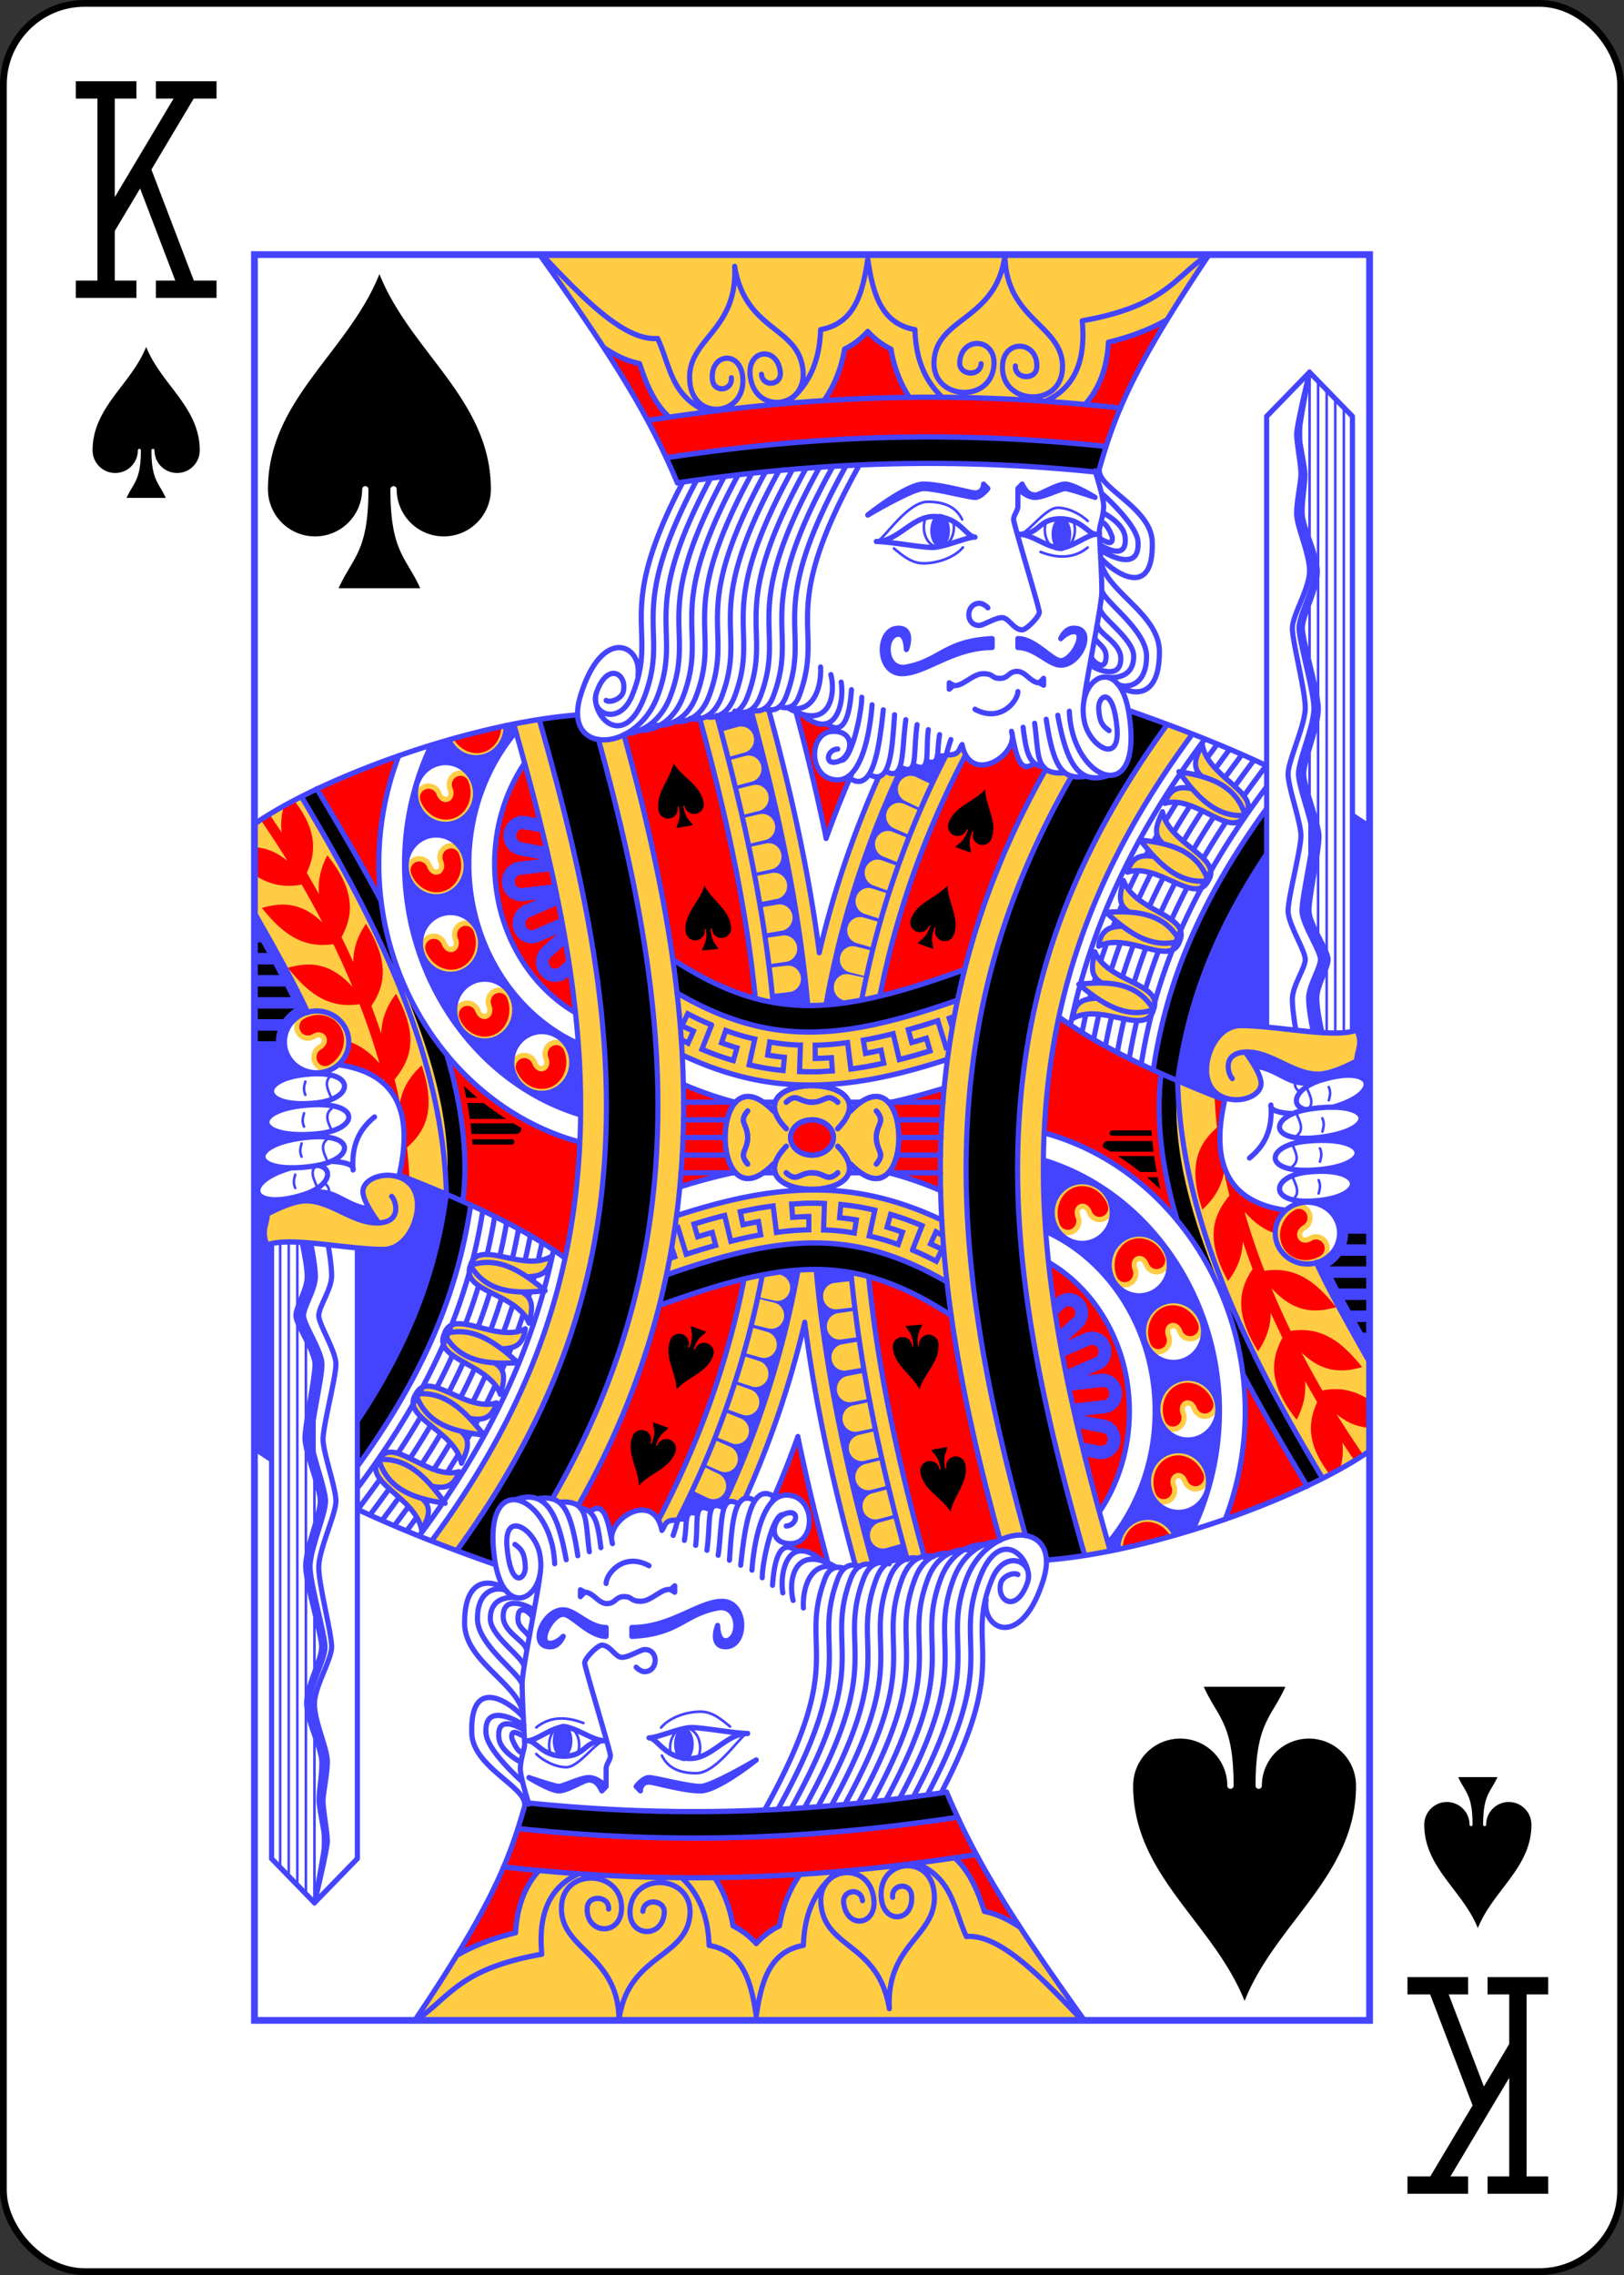 <svg xmlns="http://www.w3.org/2000/svg" xmlns:xlink="http://www.w3.org/1999/xlink" width="240" height="336" viewBox="-120 -168 240 336" preserveAspectRatio="none"><rect x="-120" y="-168" width="240" height="336" fill="#333333" stroke="none"/><defs><path id="A" d="M-82.4-130.4H82.4v260.8H-82.4z"/></defs><symbol id="B" viewBox="-500 -500 1000 1000" preserveAspectRatio="xMinYMid"><path d="M-285-460h200m-100 0v920m-100 0h200M85-460h200m-100 20l-355 595M85 460h200m-100-20L-10-70" stroke="#000" stroke-width="80" stroke-linecap="square" stroke-miterlimit="1.5" fill="none"/></symbol><symbol id="C" viewBox="-600 -600 1200 1200" preserveAspectRatio="xMinYMid"><path d="M0-500c100 250 355 400 355 685a150 150 0 0 1-300 0 10 10 0 0 0-20 0c0 200 50 215 95 315h-260c45-100 95-115 95-315a10 10 0 0 0-20 0 150 150 0 0 1-300 0c0-285 255-435 355-685z"/></symbol><symbol id="D" preserveAspectRatio="none" viewBox="0 0 1300 2000"><path fill="#fc4" d="M332.37 0c88.22 119.616 128.095 183.372 160.656 258.63 185.6-26.833 338.984-27.21 490.813-11.95 18.004-61.954 36.983-113.765 129.2-246.678zM599.64 515.95l-80.883 8.145c28.994 102.605 53.965 208.515 65.23 318.31 45.727 12.11 90.838 10.2 145.258-2.66 18.212-90.03 50.36-181.392 99.775-273.04L825 555l-5 10c-6.315 3.15-12.962 3.442-20.098 5.69-9.127 2.877-18.92 7.52-28.443 10.033-12.15 3.206-24.488 9.02-34.227 5.266-2.956-1.14-6.435 5.1-9.56 5.686-30.626 66.53-53.395 133.098-69.197 198.908C645.8 695 624.1 603.592 599.64 515.95zm464.432 16.25C937.675 700.998 894.134 856.195 889.97 1012.398c-4.02 150.704 31.81 303.814 77.965 460.89l29.756-5.18c-46.286-157.24-81.64-308.365-77.732-454.9 4.08-152.978 46.234-303.127 173.45-470.092zm40.96 22.576c-6.33 12.11-12.94 24.242-2.12 34.828l-.606.928c-7.81-2.064-16.084-3.577-24.594-4.805 4.907 6.63 9.91 13.033 15.14 18.908l.148.162-.133.2c-13.847-2.91-25.317-1.308-31.523 16.498 36.516-9.692 77.408 41.578 93.658 13.662 19.1-26.057-44.254-43.038-49.97-80.383zM922.676 582.87c-52.25 89.74-85.238 178.048-103.754 265.162l.625-3.574c-72.77 24.696-130.935 38.697-187.996 35.686-46.96-2.478-91.36-17.02-139-43.937l6.045 70.266c42.383 19.49 85.216 31.237 129.793 33.6 59.632 3.147 116.435-8.74 179.432-28.578l.365-2.086c-25.803 186.76 10.545 368.226 61.088 546.793l29.7-5.303C857.56 1304.856 826.05 1158.592 830 1010.8c3.66-137.267 37.13-276.21 122.848-420.254zm135.973 48.19c-5.84 12.354-11.954 24.743-.717 34.885l.746 1.244c-8.273-1.914-17.053-3.17-26.08-4.104 5.143 6.395 10.372 12.56 15.678 18.426-14.076-2.122-25.1-.068-30.596 17.973 36.096-11.153 79.018 38.43 94.133 9.885 18.026-26.803-45.95-41.223-53.164-78.31zm-45.416 78.002c-3.708 13.152-7.683 26.384 5.08 34.52l-1.494.975c-7.733-.342-15.77-.114-23.963.408 6.232 5.542 12.514 10.832 18.846 15.682-14.213.13-25.103 3.985-27.52 22.686 33.746-16.986 84.3 24.793 94.47-5.865 13.33-29.422-52.152-33.03-65.418-68.406zm-33.44 80.64c-3.12 13.304-6.5 26.7 6.613 34.262L984.81 825c-7.696.01-15.665.594-23.775 1.475 6.797 5.523 13.637 10.767 20.576 15.354l-.756.486c-14.136.625-25.196 4.087-26.777 22.877 32.957-18.472 85.318 21.014 94.113-10.066 12.007-29.987-53.57-30.677-68.398-65.426zM1150 873.262c-25 0-40 28.656-40 50 0 45 60.558 39.404 63.46 16.922 1.54-11.92-18.46-36.922-18.46-36.922 29.5-1.394 55.467 25.08 85 25 17.4-.047 45-15 45-15-.21-10.804 7.894-19.65 0-35-25 10-92.95-5-135-5zm-74.178 62.332c-14.874 145.4 90.63 322.342 169.904 450.613 20.904-10.57 39.29-21.058 54.273-31.178v-100.633c-20.325-34.638-47.214-80.736-61.924-111.625 2.523-.845 5-1.943 7.39-3.318 7.7-4.327 10.44-14.29 6.02-21.945-4.428-7.67-14.458-10.277-22.06-5.736l.076-.045c-5.123 2.958-6.953.96-7.63-.215s-1.492-3.757 3.63-6.715l-.074.043c6.723-3.756 9.28-11.437 7.744-17.752s-7.336-11.962-15.033-12.21c-3.045-.098-6.054.68-8.674 2.232-10.106 5.85-16.822 15.5-19.033 25.885 1.286-7.914 5.43-14.987 11.6-20.397-64.96-8.966-89.068-50.868-70.643-126.3-20.21-6.354-38.717-13.672-55.564-20.707zm-426.514 5.658c-23.724.182-47.176 9.732-42.457 28.648L605 970c-75-75-75 135 0 60l1.926-.187c-10.12 38.447 95.556 38.582 86.252.406L695 1030c75 75 75-135 0-60l-1.61-1.19c3.636-18.553-20.358-27.738-44.082-27.557zm315.713 107.746a33.54 33.54 0 0 0-12.443 2.363c-18.628 7.36-27 29.555-19.348 48.988 3.147 8.257 12.605 12.435 20.828 9.186 8.235-3.254 12.29-12.794 8.914-20.98l.033.082c-2.173-5.5.068-7.016 1.33-7.516s3.935-.926 6.11 4.576l-.03-.078c2.73 7.202 9.952 10.857 16.424 10.264s12.91-5.5 14.283-13.078c.544-3.002.215-6.097-.94-8.92-5.775-14.552-19.18-24.082-33.377-24.838-.592-.032-1.187-.048-1.78-.05zm.113 12.004c.393 0 .787.015 1.18.037 9.43.54 18.63 6.935 22.73 17.31a6.001 6.001 0 0 0 .033.078c.29.708.373 1.483.236 2.236-.435 2.396-1.798 3.11-3.572 3.27s-3.242-.29-4.105-2.566a6.001 6.001 0 0 0-.031-.08c-4-10.12-14.04-14.344-21.678-11.326s-12.08 12.964-8.082 23.086a6.001 6.001 0 0 0 .033.082c.88 2.133-.083 4.398-2.23 5.246s-4.397-.147-5.213-2.305a6.001 6.001 0 0 0-.033-.084c-5.465-13.83.527-28.7 12.582-33.465 2.637-1.042 5.394-1.534 8.148-1.52zm252.615 25.87c2.434.078 3.34 1.324 3.76 3.055s.19 3.25-1.936 4.438a6.001 6.001 0 0 0-.074.043c-9.425 5.44-12.128 15.992-8.022 23.105s14.596 10.047 24.022 4.605a6.001 6.001 0 0 0 .076-.045c1.98-1.183 4.364-.563 5.518 1.436s.497 4.37-1.518 5.494a6.001 6.001 0 0 0-.076.045c-12.88 7.436-28.47 3.69-34.95-7.535s-1.928-26.6 10.95-34.035a6.001 6.001 0 0 0 .072-.043 4 4 0 0 1 2.178-.562zm-186.35 21.32a33.75 33.75 0 0 0-12.445 2.363c-18.63 7.36-26.998 29.56-19.344 48.994 3.15 8.254 12.605 12.43 20.826 9.182 8.236-3.254 12.288-12.796 8.912-20.982l.033.084c-2.174-5.502.07-7.02 1.332-7.518s3.934-.926 6.108 4.576l-.03-.078c2.73 7.202 9.95 10.857 16.422 10.264s12.91-5.5 14.285-13.078a16 16 0 0 0-.939-8.912c-5.773-14.556-19.178-24.1-33.38-24.846a34.09 34.09 0 0 0-1.781-.049zm.11 12.004c.393 0 .787.015 1.18.037 9.43.54 18.634 6.935 22.732 17.31a6.001 6.001 0 0 0 .031.078c.29.708.373 1.485.236 2.238-.435 2.396-1.797 3.107-3.57 3.27s-3.244-.29-4.107-2.566a6.001 6.001 0 0 0-.029-.078c-4-10.12-14.04-14.346-21.68-11.328s-12.08 12.964-8.082 23.086a6.001 6.001 0 0 0 .033.084c.88 2.133-.083 4.398-2.23 5.246s-4.397-.15-5.213-2.307a6.001 6.001 0 0 0-.031-.082c-5.465-13.83.527-28.703 12.582-33.467 2.637-1.042 5.393-1.534 8.146-1.52zm39.018 63.867c-4.162-.01-8.367.752-12.445 2.363-18.63 7.362-27.002 29.562-19.344 48.998 3.15 8.252 12.606 12.426 20.826 9.178 8.236-3.254 12.288-12.796 8.912-20.983l.033.082c-2.174-5.502.07-7.017 1.332-7.516s3.935-.926 6.11 4.576l-.03-.078c2.73 7.2 9.952 10.857 16.424 10.264s12.91-5.5 14.283-13.078c.544-3 .214-6.09-.94-8.912-5.773-14.556-19.178-24.1-33.38-24.846a34.09 34.09 0 0 0-1.781-.049zm.11 12.004c.393 0 .787.015 1.18.037 9.43.54 18.633 6.935 22.732 17.31a6.001 6.001 0 0 0 .031.078c.29.708.375 1.485.238 2.238-.435 2.395-1.8 3.107-3.572 3.27s-3.244-.29-4.107-2.566a6.001 6.001 0 0 0-.029-.08c-4-10.12-14.04-14.344-21.68-11.326s-12.08 12.964-8.082 23.086a6.001 6.001 0 0 0 .033.082c.88 2.133-.083 4.4-2.23 5.248s-4.397-.15-5.213-2.307a6.001 6.001 0 0 0-.031-.082c-5.465-13.83.527-28.703 12.582-33.467 2.637-1.042 5.393-1.534 8.146-1.52zm16.986 75.674c-4.162 0-8.367.752-12.445 2.363-18.63 7.362-27.002 29.563-19.344 48.998 3.15 8.252 12.606 12.426 20.826 9.178 8.236-3.254 12.288-12.796 8.912-20.982l.033.082c-2.174-5.502.07-7.017 1.332-7.516s3.933-.926 6.107 4.576l-.03-.078c2.73 7.202 9.95 10.857 16.422 10.264s12.91-5.5 14.285-13.078a16 16 0 0 0-.939-8.912c-5.773-14.556-19.178-24.1-33.38-24.846a34.09 34.09 0 0 0-1.781-.049zm.11 12.004a21.11 21.11 0 0 1 1.18.037c9.43.54 18.633 6.935 22.732 17.31a6.001 6.001 0 0 0 .031.078c.29.708.373 1.485.236 2.238-.435 2.395-1.797 3.107-3.57 3.27s-3.244-.29-4.108-2.566a6.001 6.001 0 0 0-.029-.08c-4-10.12-14.04-14.344-21.68-11.326s-12.08 12.964-8.082 23.086a6.001 6.001 0 0 0 .033.084c.88 2.133-.083 4.398-2.228 5.246s-4.397-.148-5.213-2.307a6.001 6.001 0 0 0-.031-.082c-5.465-13.83.527-28.703 12.582-33.467 2.637-1.042 5.393-1.534 8.147-1.52zm-11.05 70.318a33.54 33.54 0 0 0-12.443 2.363c-18.628 7.36-27 29.555-19.348 48.988 3.146 8.258 12.607 12.437 20.83 9.188 8.236-3.254 12.288-12.796 8.912-20.983l.033.082c-2.173-5.5.068-7.017 1.33-7.516s3.935-.926 6.11 4.576l-.03-.078c2.73 7.2 9.952 10.857 16.424 10.264s12.91-5.5 14.283-13.078c.544-3.002.215-6.097-.94-8.92-5.775-14.552-19.18-24.082-33.377-24.838-.592-.032-1.187-.048-1.78-.05zm.113 12.004c.394 0 .787.015 1.18.037 9.43.54 18.63 6.935 22.73 17.31a6.001 6.001 0 0 0 .033.078c.29.708.373 1.485.236 2.238-.435 2.395-1.8 3.107-3.572 3.27s-3.243-.29-4.106-2.566a6.001 6.001 0 0 0-.031-.08c-4-10.12-14.04-14.344-21.678-11.326s-12.08 12.964-8.082 23.086a6.001 6.001 0 0 0 .033.082c.88 2.133-.083 4.4-2.23 5.248s-4.397-.15-5.213-2.307a6.001 6.001 0 0 0-.033-.082c-5.465-13.83.527-28.703 12.582-33.467 2.637-1.042 5.394-1.534 8.148-1.52zm-35.863 63.29a33.64 33.64 0 0 0-12.564 2.359c-13.538 5.35-21.707 18.63-22.17 32.836a5.97 5.97 0 0 0 .236 2.023l11.756-1.635c.323-9.91 5.833-18.605 14.588-22.064 10.645-4.206 23.183.562 29.78 11.27l11.137-3.486a5.97 5.97 0 0 0-.92-2.809c-7.025-11.403-19.233-18.434-31.842-18.494z"/></symbol><symbol id="E" preserveAspectRatio="none" viewBox="0 0 1300 2000"><path fill="red" d="M1063.856 74.14c-16.796 9.186-38.81 18.127-68.316 25.137-1.408 26.324-9.214 49.148-23.893 66.652-1.203 1.434-2.44 2.822-2.596 4.094-66.403-6.155-134.794-9.185-205.836-8.234-10.058-15.437-17.63-33.803-21.107-54.693-10.572-5.097-19.75-12.047-27.107-20.062-7.357 8.016-16.536 14.965-27.107 20.062-3.765 22.616-12.33 42.275-23.98 58.43-57.34 3.455-117.217 9.573-180.354 18.69-7.01-6.522-12.766-13.635-17.17-20.955-8.886-14.768-13.377-28.274-17.387-39.79-15.14-2.96-28.947-9.74-41.596-17.832 39.72 59.1 64.243 103.532 85.62 153 185.6-26.833 338.984-27.21 490.813-11.95 14.163-48.743 28.92-91.213 80.016-172.537zM631.25 517.678c12.857 46.61 24.927 94.43 35.215 143.566a1102.15 1102.15 0 0 1 30.486-74.451c-4.697 5.12-10.28 8.207-16.95 8.207-35 0-35-55-5-55 1.104 0 2.153.047 3.15.14l.03-4.166c-3.097 0-6.747-1.444-10.775-4.926-7.033 2.308-16.95-.168-29.98-10.996l-6.176-2.373zm-112.303 7.236c-3.4 1.443-7.108 1.325-10.445.607-5.154 2.776-11.14 3.815-17.307 3.133-7.1 3.303-14.76 4.814-21.385 4.977-6.126 3.943-13.685 5.475-20.648 5.197-4.962 2.125-10.335 3.3-15.55 3.576l-3.076.727c23.862 84.24 44.58 169.124 57.107 255.08 34.358 21.767 65.384 36.156 96.232 44.166C572.72 732.61 547.75 626.7 518.947 524.914zM882.594 540l.984 4.705c-.114-1.6-.433-3.164-.984-4.705zm.984 4.705c1.647 22.867-39.548 48.846-54.555 21.898-49.42 91.75-81.568 183.112-99.94 273.18 29.6-6.868 61.992-17.033 98.813-29.877 19.534-74.7 50.124-150.34 94.78-227.037L920 580c-4.4-.46-7.9-1.827-10.854-3.994-16.64 13.08-21.02-9.376-25.568-31.3zm54.355 318.344c-9.752 43.517-15.15 87.12-17.2 131.314 61.286 16.614 114.556 51.92 154.988 99.57-16.406-53.788-24.858-108.223-19.383-160.262l1.14-5.83c-51.718-22.576-91.088-43.98-119.543-64.793zm-437.947 77.11c.972 38.663-.275 77.162-4.332 115.916 21.83-6.643 43.462-12.363 64.52-17.143-15.434-18.336-15.07-62.02.71-78.734-20.598-5.083-40.925-11.952-60.9-20.04zm619.355 12.727c.468 11.838 1.4 23.773 2.79 35.78-20.374 17.422-34.992 41.35-17.133 93.002 15.15-13.305 22.607-27.593 25.412-42.473a622.43 622.43 0 0 0 6.209 26.527c-17.928 21.263-29.692 47.628-1.62 96.873 12.074-15.4 16.85-30.374 17.14-45.084 3.595 10.54 7.442 21.066 11.53 31.566-15.027 21.492-22.596 48.026 6.33 93.004 10.628-15.157 14.75-29.585 14.746-43.55 4.395 9.507 8.965 18.97 13.697 28.375-12.856 23.328-17.945 50.77 16.557 92.707 8.57-15.887 11.078-30.367 9.684-43.936l14.256 24.147c-10.218 21.53-13.17 46.4 14.21 81.26l12.668-6.5c3.03-10.33 3.6-19.996 2.38-29.178l13.81 19.95 10.822-5.488c-10.757-15.152-21.22-30.694-31.312-46.545 13.61 10.764 26.353 14.905 38.484 15.367v-31.22c-15.23-9.97-32.81-15.198-55.04-10.998-8.452-14.166-16.582-28.538-24.34-43.066 25.41 24.092 48.688 22.655 70.676 16.6-21.216-25.494-44.8-46.76-83.27-40.992-8.01-16.057-15.535-32.266-22.5-48.56 27.23 29.25 52.073 28.1 75.478 21.73-21.208-25.642-44.814-47.033-83.525-41.187-8.885-22.267-16.694-44.643-23.25-66.96 12.1 13.393 23.73 20.737 34.97 24.225l4.908-15.29 8.195-10.566c-19.783-2.658-35.776-8.373-47.943-17.17a86 86 0 0 0-5.223.516l-1.564-6.11c-22.16-20.87-27.654-55.176-16.04-103.27l-12.182-3.48zM650 980a25 20 0 0 0-25 20 25 20 0 0 0 25 20 25 20 0 0 0 25-20 25 20 0 0 0-25-20zm315.078 75c-3.458-.01-6.94.615-10.297 1.94-15.35 6.065-22.53 24.612-15.957 41.25a10.001 10.001 0 1 0 18.602-7.35c-3.087-7.812.257-13.542 4.707-15.3s10.806.14 13.893 7.95a10.001 10.001 0 1 0 18.602-7.35c-5.136-12.998-17.2-21.108-29.55-21.143zm252.865 25.875a10.001 10.001 0 0 0-5.443 1.406c-15.493 8.945-21.398 27.938-13.147 42.23s27.654 18.675 43.147 9.73a10.001 10.001 0 1 0-10-17.32c-7.274 4.2-13.434 1.734-15.826-2.4s-1.448-10.7 5.826-14.9a10.001 10.001 0 0 0-4.557-18.727zm-186.486 33.318c-3.458-.01-6.94.615-10.297 1.94-15.35 6.065-22.53 24.614-15.957 41.252a10.001 10.001 0 1 0 18.6-7.351c-3.087-7.812.257-13.542 4.707-15.3s10.806.14 13.892 7.95a10.001 10.001 0 1 0 18.602-7.35c-5.136-12.998-17.197-21.108-29.547-21.142zm-105.71 26.9c9.927 91.34 31.686 184.916 59.03 281.69 22.275-30.76 35.223-70.135 35.223-112.793 0-73.27-38.2-136.853-94.254-168.897zm144.84 48.96c-3.458-.01-6.94.615-10.297 1.94-15.35 6.065-22.53 24.612-15.957 41.25a10.001 10.001 0 1 0 18.6-7.35c-3.087-7.81.257-13.542 4.707-15.3s10.808.14 13.895 7.95a10.001 10.001 0 1 0 18.6-7.35c-5.136-12.998-17.197-21.108-29.547-21.143zm81.713 77.766c1.79 13.842 2.7 27.935 2.7 42.17a332.46 332.46 0 0 1-23.326 122.363c34.332-11.638 67.212-24.66 96.61-36.662-23.816-37.787-50.7-81.53-75.984-127.87zm-64.615 9.912c-3.458-.01-6.94.615-10.297 1.94-15.35 6.065-22.53 24.614-15.957 41.252a10.001 10.001 0 1 0 18.6-7.351c-3.087-7.812.257-13.542 4.707-15.3s10.806.14 13.893 7.95a10.001 10.001 0 1 0 18.602-7.35c-5.136-12.998-17.197-21.108-29.547-21.143zm-10.937 82.322c-3.458-.01-6.937.615-10.295 1.94-15.35 6.065-22.533 24.612-15.96 41.25a10.001 10.001 0 1 0 18.602-7.35c-3.087-7.81.257-13.542 4.707-15.3s10.806.14 13.893 7.95a10.001 10.001 0 1 0 18.601-7.35c-5.136-12.998-17.2-21.108-29.55-21.143zm-35.775 75.29c-3.49-.02-7.002.6-10.39 1.94-11.146 4.404-17.986 15.393-18.38 27.45l55.47-13.748c-5.986-9.717-16.234-15.58-26.7-15.643z"/></symbol><symbol id="F" preserveAspectRatio="none" viewBox="0 0 1300 2000"><path fill="#44f" d="M799.328 293.695a11.451 19.017 0 0 0-11.453 19.016 11.451 19.017 0 0 0 11.453 19.018 11.451 19.017 0 0 0 11.451-19.018 11.451 19.017 0 0 0-11.451-19.016zm141.42 3.898a11.451 19.017 0 0 0-11.451 19.018 11.451 19.017 0 0 0 11.451 19.016 11.451 19.017 0 0 0 11.451-19.016 11.451 19.017 0 0 0-11.451-19.018zm15.084 125.63c-.403-.01-.817-.01-1.242.002C944.593 423.492 940 435 940 435s7.228-7.706 15.05-7.947c15.886-.49-1.4 32.753-15.05 32.947-9.9.14-30-25-50-25v10c20 0 35.734 19.84 50 20 23.033.257 41.22-41.17 15.832-41.775zm-205.832.06c-24.988.77-25.073 52.424 6.025 51.307C783.412 473.606 815 445 860 445v-10c-55 2.54-60.544 24.922-100 32.16-25.56 4.69-26.812-35.184-10-37.16 9.932-1.167 10 17.332 10 17.332.288.046 10-24.665-10-24.05zM578.645 515.22l-39.818 6.3 5.227 18.742 19.27-5.22a15 15 0 0 1 3.996-.578c7.586-.066 14.026 5.542 15.006 13.064s-3.8 14.592-11.16 16.47l-19.287 5.223.963 3.662 19.318-4.977a15 15 0 0 1 4.002-.527c7.586.028 13.955 5.714 14.842 13.248s-4 14.544-11.36 16.332l-19.33 4.98.95 3.79 19.488-4.725a15 15 0 0 1 18.662 12.986c.78 7.546-4.196 14.487-11.594 16.17l-19.494 4.725.793 3.418 19.43-4.387a15 15 0 0 1 4.016-.408c7.582.255 13.78 6.132 14.44 13.69s-4.426 14.417-11.85 15.982l-19.437 4.39.768 3.545 19.69-4.08a15 15 0 0 1 2.521-.34c7.865-.385 14.7 5.377 15.63 13.195s-4.328 15.032-12.06 16.52l-19.69 4.082.73 3.63 19.738-3.697a15 15 0 0 1 2.529-.289c7.87-.23 14.578 5.66 15.365 13.494s-4.614 14.942-12.37 16.283l-19.74 3.697 1.018 5.85 19.824-3.256a15 15 0 0 1 2.535-.234c7.875-.058 14.454 5.983 15.066 13.834s-4.95 14.84-12.738 16.004l-19.822 3.256.78 5.02 19.9-2.79a15 15 0 0 1 2.539-.174c7.875.126 14.313 6.32 14.74 14.186s-5.3 14.72-13.115 15.7l-19.887 2.787.494 3.967 20.002-2.31a15 15 0 0 1 2.543-.113c7.866.323 14.143 6.67 14.38 14.54s-5.65 14.582-13.482 15.375l-19.996 2.31.945 9.166 40.555 3.547c-10.704-117.115-36.56-228.626-66.455-335.055zm228.225 50.76c-2.608 1.17-6.12.49-9.408 2.45-5.49 3.276-10.728 8.783-12.81 4.95-5.704 10.46-13.446 8.3-17.004 5.836-6.34 5.023-7.062 5.092-13.25 2.418-43.388 89.803-71.92 179.66-88.082 268.023l27.844-3.664-6.57-1.365c-7.645-1.475-12.9-8.555-12.076-16.3s7.416-13.576 15.2-13.43c1 .02 1.996.138 2.973.355l19.428 4.033.367-1.64-19.287-4.656a15 15 0 0 1-11.633-15.934c.652-7.473 6.722-13.317 14.215-13.682 1.5-.073 3.005.08 4.46.453l19.256 4.65.86-3.338-19.098-5.303c-7.254-1.904-11.988-8.873-11.084-16.318s7.17-13.08 14.668-13.19a15 15 0 0 1 4.443.604l19.074 5.297 1.04-3.525-18.9-5.943c-7.185-2.15-11.68-9.274-10.523-16.684s7.606-12.828 15.104-12.687c1.503.03 2.993.283 4.42.754l18.88 5.936 1.012-3.02-18.69-6.56c-6.84-2.294-11.08-9.134-10.1-16.28s6.928-12.577 14.135-12.926a15 15 0 0 1 5.893.9l18.68 6.557 1.377-3.713-18.465-7.18c-6.762-2.52-10.77-9.498-9.543-16.61a15 15 0 0 1 20.416-11.352l18.467 7.182 1.406-3.45-18.223-7.78c-6.675-2.74-10.454-9.844-8.996-16.9s7.74-12.093 14.955-11.967a15 15 0 0 1 5.82 1.287l18.234 7.783 1.188-2.666-17.97-8.344c-6.588-2.946-10.144-10.165-8.465-17.184s8.116-11.847 15.324-11.494a15 15 0 0 1 5.775 1.469l17.986 8.354c5.498-11.396 11.253-22.797 17.264-34.2zM1280 635l-.414 244.9c1.722-.367 3.673-.942 5.414-1.64 7.894 15.35-.21 24.196 0 35 0 0-16.38 8.87-31.86 12.967-4.612 1.22-9.146 2.022-13.14 2.033-29.533.08-55.5-26.394-85-25 0 0 5.674 7.092 10.84 15.613 26.604 3.64 36.977 19.387 59.16 19.387 2.37 0 4.672.493 6.818 1.36l19.924-7.48-.115.643c52.27-12.886 60.404 14.8 13.373 30.477-2.98.994-5.825 1.85-8.04 2.5 45.31.323 44.386 24.242-5.64 32.682-4.86.82-9.39 1.418-13.594 1.818l.105 3.15c60.358-2.457 63.623 25.99 7.922 32.506l-2.727 2.348c48.493-.363 49.54 26.362 1.643 32.652l-3.355 4.795c13.875 5.134 23.688 17.772 23.688 32.55 0 15.64-11 28.884-26.633 33.285 13.983 31.05 41.112 77.807 61.633 112.83l-.012-606.563A782.32 782.32 0 0 0 1280 635zm-100.04 43.84c-63.68 93.4-92.263 173.702-104.22 256.684 16.804 7.056 35.37 14.397 53.775 20.05-11.66-6.462-19.514-16.106-19.514-32.312 0-21.344 15-50 40-50 8.72 0 18.553.645 29.443 1.658zM503.82 855.87l-9.64 19.037 13.62 6.1-3.668 8.012-5-2.62c-3.58-1.977-6.447 3.498-2.783 5.314l10.605 5.557 8.82-19.268-13.4-6 4.11-8.12 10.24 4.94c4.102 1.883 8.194 3.62 12.285 5.326l-11.252 27.61 2.768 1.137a369.21 369.21 0 0 0 18.063 6.871c6.287 2.206 12.6 4.23 18.922 6.014l2.867.807 5.842-20.162-2.908-.82c-4.977-1.403-9.954-3.058-14.932-4.777l2.918-8.326c4.84 1.682 9.678 3.287 14.512 4.672 4.613 1.32 9.253 2.44 13.902 3.496l-2.63 11.664-3.94 17.568 2.89.68c6.453 1.52 12.926 2.794 19.42 3.86 6.846 1.123 13.73 2.018 20.66 2.646l2.973.27 2-20.902-3.004-.27c-5.463-.495-10.9-1.262-16.31-2.105l1.43-8.883c5.234.83 10.475 1.572 15.744 2.066 3.87.364 7.757.65 11.658.855.917.048 1.873.05 2.81.084l-.998 29.95 2.96.137c6.123.28 12.202.324 18.26.22 6.506.22 14.433-.85 20.162-.95l3.17-.055-1.53-21.098-3 .23c-5.258.398-10.5.58-15.744.7v-9.002c5.017-.145 10.037-.34 15.084-.715 5.647-.42 11.353-1.067 17.088-1.807l1.563 12.098 2.262 17.863 2.967-.365c6.582-.8 13.183-1.807 19.81-2.95a466.4 466.4 0 0 0 18.807-3.645l2.924-.63-4.352-20.543-2.943.635c-5.07 1.092-10.075 2.023-15.07 2.916l-1.6-9.047c4.877-.833 9.773-1.726 14.725-2.773 4.77-1.01 9.608-2.148 14.47-3.322l2.887 11.758 4.238 17.518 2.906-.69c6.12-1.455 12.3-3.066 18.53-4.773l17.506-5.04 2.857-.867-5.994-20.125-2.885.875c-4.803 1.455-9.48 2.764-14.13 4.033l-2.416-8.78 13.898-3.908 14.87-4.553 9.6 30.246L810 900l-1.83-5.883-9.555-30.13-2.857.904-17.625 5.398-16.645 4.682-2.936.77 5.605 20.37 2.873-.764c4.68-1.245 9.47-2.645 14.29-4.078l2.572 8.63-14.484 4.172c-5.207 1.427-10.334 2.725-15.437 3.975l-2.822-11.662-4.31-17.557-2.92.723a511.39 511.39 0 0 1-17.199 3.949c-5.892 1.246-11.71 2.37-17.424 3.283l-3.008.48 3.676 20.914 2.945-.506c5.06-.87 10.168-1.893 15.297-2.96l1.863 8.803-15.63 3.03c-5.55.96-11.06 1.744-16.56 2.467l-1.502-11.863-2.33-18.018-3.002.42c-6.626.928-13.184 1.6-19.715 2.084-5.93.44-11.824.725-17.7.84l-2.94.057v20.975l3.035-.035c5.387-.063 10.77-.362 16.154-.72l.65 8.992c-5.696.292-11.965.934-16.732.77l-.078-.002-.078.002c-5.006.087-10.017-.015-15.033-.184l.396-11.994.61-18.062-3.123.022c-1.82.012-3.676-.068-5.572-.168-3.82-.202-7.622-.48-11.412-.836-6.144-.577-12.242-1.356-18.295-2.402l-2.992-.518-3.336 20.752 2.94.492c5.548.927 11.13 1.585 16.725 2.158l-.857 8.963c-5.776-.59-11.537-1.274-17.27-2.215-5.394-.885-10.752-2.002-16.102-3.2l2.62-11.67 3.94-17.48-2.973-.63c-5.483-1.162-10.96-2.564-16.443-4.135-5.683-1.628-11.348-3.43-17.008-5.477l-2.85-1.03-6.893 19.67 2.81 1.004c5.09 1.817 10.184 3.39 15.283 4.89l-2.504 8.643c-5.244-1.54-10.485-3.158-15.725-4.996-4.996-1.753-9.985-3.697-14.973-5.697l9.785-24.006a3 3 0 0 0 .545-2.375 3 3 0 0 0-2.742-2.607c-4.645-1.908-9.296-3.91-13.96-6.053-4.237-1.946-8.48-3.984-12.734-6.143zm310.932 4.385l-8.547 2.85 4.316 12.95zm105.05 165.312c-.4 26.81.574 53.887 2.666 80.92C997.676 1139.338 1050 1218.98 1050 1310c0 57.227-20.683 109.955-54.734 149.438l2.182 8.9c10.688-2.06 21.5-4.356 32.34-6.865l18.697-4.52c15.35-3.87 30.796-7.91 45.66-12.627 19.678-40.7 30.855-86.57 30.855-134.326 0-131.706-85.022-249.16-205.197-284.434zM965 1050a35 35 0 1 1 0 70 35 35 0 1 1 0-70zm66.53 59.353a35 35 0 1 1 0 70 35 35 0 1 1 0-70zm-82.508 66.818a22.51 22.51 0 0 0-14.787 5.795l-2.916 2.557 3.512 16.873 9.375-8.223a7.501 7.501 0 0 0 .08-.07c1.45-1.308 3.344-1.998 5.295-1.928 3.766.135 5.835 2.216 6.814 5.03s.65 5.73-2.217 8.176a7.501 7.501 0 0 0-.08.068l-15.756 13.818 6.154 29.564 28.98-12.266a7.501 7.501 0 0 0 .098-.041c.85-.374 1.76-.588 2.686-.63a7.42 7.42 0 0 1 7.662 5.891 7.42 7.42 0 0 1-4.502 8.553 7.501 7.501 0 0 0-.098.041l-31.71 13.42 4.953 23.793 35.402-3.986a7.501 7.501 0 0 0 .105-.016 7.5 7.5 0 0 1 .635-.053 6.76 6.76 0 0 1 .637 0 7.501 7.501 0 0 0 .004 0 7.4 7.4 0 0 1 7.176 7.291 7.4 7.4 0 0 1-6.77 7.67 7.501 7.501 0 0 0-.109.012l-34 3.832 5.854 28.123 26.885 4.912a7.501 7.501 0 0 0 .098.02c4.215.712 6.897 4.54 6.13 8.746s-4.632 6.836-8.826 6.012a7.501 7.501 0 0 0-.098-.019l-20.89-3.816 3.3 15.856 14.797 2.703c12.217 2.4 24.233-5.787 26.47-18.035s-6.107-24.156-18.385-26.23l-24.207-4.424 24.45-2.754c11.688-1.142 20.622-11.268 20.303-23.008s-9.8-21.36-21.52-21.867h-.004a22.74 22.74 0 0 0-3.811.158l.105-.014-16.04 1.807 14.826-6.275c10.098-4.107 15.834-15.005 13.504-25.654s-12.094-18.154-22.984-17.668c-2.778.124-5.51.76-8.057 1.88l-20.22 8.557 16.594-14.557c7.545-6.432 9.455-16.474 6.652-24.523s-10.537-14.733-20.445-15.088c-.365-.013-.73-.016-1.094-.012zm15.766 169.148l-3.3-15.854-1.287-.234 3.807 15.945zm-9.152-43.976l-3.07-14.75-2.312.26 3.348 14.72zm-8.023-38.543l-3.115-14.97-2.125.898 2.953 15.04zm-9.27-44.533l-3.512-16.87-.793.695 2.934 17.38zm133.1-33.44a35 35 0 1 1 0 70 35 35 0 1 1 0-70zm16.69 87.807a35 35 0 1 1 0 70 35 35 0 1 1 0-70zm-10.885 82.002a35 35 0 1 1 0 70 35 35 0 1 1 0-70zm-35.56 75.473a35 35 0 0 1 31.703 20.17l-66.676 16.21a35 35 0 0 1 34.973-36.381z"/></symbol><symbol id="G" preserveAspectRatio="none" viewBox="0 0 1300 2000"><path d="M781.385 206.543c-93.467.29-192.01 7.453-301.322 23.604l12.885 28.436c185.68-26.785 339.063-27.165 490.926-11.994l9.064-29.236c-69.232-7.1-138.856-11.033-211.553-10.81zm237.762 309.504c.087 1.9.494 4.26.854 6.736 6.883 47.36-5.717 66.844-22.05 67.002l-45.113.76C867.12 734.6 833.65 873.532 830 1010.8c-3.94 147.794 27.57 294.057 69.332 440.082 13.358 2.252 23.033 11.293 24.287 27.54 14.603-.937 29.377-2.69 44.418-5.066-46.25-157.14-82.077-310.25-78.06-460.955 4.165-156.204 47.705-311.4 173.904-480.353l-44.727-15.998zm160.72 111.545c-80.898 108.466-117.498 201.147-132.03 295.885l28.402 12.22c11.458-83.154 40.04-163.455 103.68-256.69zM487.635 798.387l4.916 37.818c47.64 26.92 92.04 41.46 139 43.938 57.06 3.01 115.227-11 187.996-35.686l8.322-34.613c-150.025 52.626-227.012 59.678-340.234-11.457zm569.834 129.516l-1.13 5.77c-5.476 52.04 2.977 106.473 19.615 160.695l50.69 75.81c10.366 33.17 21.55 66.615 25.633 97.69 24.43 44.717 50.35 87.05 73.817 125.207.83 1.35 19.52-6.437 19.52-6.437-39.167-63.676-84.78-139.162-119.024-216.773-34.97-79.254-58.082-160.724-50.36-234.1zM1000 992a3 3 0 1 0 0 6h46.14l-.484-6zm-5 12a6.001 6.001 0 0 0-6.008 6.916 312.16 312.16 0 0 1 9.186 5.084h49.973l-1.443-12zm11.55 17c9 5.566 17.697 11.58 26.082 18h19.234c-1.13-6.004-2.14-12.005-3.018-18zm33.68 24c5.39 4.39 10.646 8.948 15.748 13.676-1.053-4.56-2.026-9.118-2.945-13.676zm234.756 64c-.07 4.173-.742 8.195-1.932 12H1300v-12zm-8.6 25c-3.54 4.766-8.02 8.84-13.168 12H1300v-12zm-8.645 25l6.342 12H1300v-12zm13.443 25l6.688 12H1300v-12zm14.078 25l6.89 12H1300v-12z"/></symbol><symbol id="H" preserveAspectRatio="none" viewBox="0 0 1300 2000"><path stroke="#44f" stroke-linecap="round" stroke-linejoin="round" stroke-width="6" fill="none" d="M1111.812 709.367c-15.115 28.547-58.036-21.04-94.132-9.886m40.97-68.423c7.213 37.085 71.19 51.506 53.163 78.31-33.763 4.056-57.282-19.012-79.214-46.283 35.448 3.666 67.08 12.294 79.214 46.283m-53.163-78.31c-5.84 12.354-11.954 24.744-.717 34.886m-40.252 33.537c5.485-18.04 16.52-20.095 30.473-17.743M1155 635.16c-16.25 27.916-57.143-23.355-93.66-13.663m43.688-66.72c5.716 37.345 69.06 54.327 49.97 80.383-33.9 2.695-56.47-21.3-77.29-49.43 35.272 5.088 66.532 14.98 77.29 49.43m-49.97-80.383c-6.33 12.11-12.94 24.243-2.12 34.83m-41.568 31.892c6.206-17.806 17.677-19.408 31.524-16.497m-14.215 172.466c-10.17 30.658-60.722-11.12-94.468 5.867m29.05-74.272c13.266 35.375 78.747 38.983 65.417 68.405-32.622 9.6-59.642-9.246-85.794-32.5 35.565-2.266 68.19.996 85.794 32.5m-65.417-68.405c-3.71 13.152-7.684 26.384 5.08 34.522m-34.13 39.75c2.417-18.7 13.305-22.556 27.455-22.55m36.554 94.343c-8.795 31.08-61.156-8.405-94.113 10.067m25.716-75.49c14.827 34.75 80.404 35.438 68.397 65.425-32.162 11.043-59.995-6.582-87.156-28.65 35.43-3.847 68.167-2.04 87.156 28.65M979.794 789.7c-3.12 13.304-6.5 26.7 6.612 34.26m-32.328 41.23c1.582-18.8 12.642-22.25 26.778-22.876m129.502-136.307l4.304-7.39m-6.37 11.007l2.066-3.616m-6.147 10.898l4.08-7.282m-28.714 56.228c7.295-16.1 15.476-32.39 24.633-48.947m-28.076 56.68l3.443-7.735m-5.61 12.748l2.166-5.013m-5.78 13.655l3.613-8.642m-24.596 68.89c5.747-19.923 12.68-39.955 20.983-60.247m-22.877 66.967l1.895-6.72m-2.226 7.926l.33-1.207m-1.674 6.21l1.343-5.005m-13.344 61.627c3.07-18.9 7.018-37.72 12-56.623m-61.264.192a672.05 672.05 0 0 0-6.178 28.251m31.342-109.415a676.84 676.84 0 0 0-10.987 31.106m46.756-110.178a757.55 757.55 0 0 0-14.886 29.94m60.198-106.104c-6.692 10.066-13.06 20.06-19.117 29.99m65.28-93.992l-7.748 10.168-8.766 11.664M1106.08 683.97c8.25-13.73 17.15-27.632 26.743-41.732m-63.796 111.318c5.657-12.2 11.804-24.5 18.473-36.926m-48.914 115.71a618.3 618.3 0 0 1 15.465-43.896m-34.173 122.03a621.54 621.54 0 0 1 8.946-42.975m-66.4-39.867c-4.254 14.998-7.952 29.938-11.14 44.834m11.512-46.14l-.372 1.308m116.835-239.734c-57.628 82.51-94.415 161.26-116.463 238.426m117.637-240.103l-1.174 1.677m28.804-39.29l-2.737 3.592c-8.697 11.415-17 22.753-24.894 34.022m62.24 16.19l10.38-13.85 12.328-16.18m-70.786 101.666c7.48-12.385 15.472-24.895 24.01-37.547m-62.375 109.252a723.31 723.31 0 0 1 17.207-34.469m-48.1 113.623c4.15-13.127 8.793-26.314 13.97-39.587m-33.364 118.257c2.28-12.667 4.946-25.342 8.04-38.047m-44.733-4.993l-4.497 20.376m10.423-43.59l-1.545 5.735m6.902-24.262l-1.925 6.435m14.92-44.988c-2.457 6.64-4.793 13.263-7.013 19.873m17.198-45.82l-3.154 7.72m10.874-25.633l-3.55 8.07m22.053-46.523c-3.718 7.21-7.282 14.393-10.697 21.552m23.123-44.708l-3.44 6.235m13.367-23.552l-4.466 7.675m27.475-44.647l-13.1 20.543m26.812-40.898l-2.703 3.923m13.152-18.728l-2.842 3.972m25.897-34.906l-5.253 6.895-6.503 8.622m20.612 22.56l9.754-13 10.052-13.192m-68.342 98.33c6.923-11.424 14.27-22.943 22.063-34.57m-61.71 108.455c5.117-10.957 10.605-21.982 16.482-33.087m-47.798 112.754a657.22 657.22 0 0 1 12.832-36.332M992.087 896.46a654.96 654.96 0 0 1 7.252-33.705M458.36 187.9c209.623-32.235 381.9-32.295 551.274-14.05m-516.686 84.72c185.68-26.785 339.063-27.164 490.926-11.994m-503.8-16.44c194.33-28.712 354.632-29.02 512.875-12.795M332.737.468c88.066 119.423 127.758 182.968 160.37 258.21M1112.592.632c-91.864 132.477-110.776 184.185-128.786 246.134m-181.734-84.97C783.05 144.493 771.05 120.19 770 85c-40.156-7.073-49.115-41.908-55-80-5.885 38.092-14.844 72.927-55 80-1.2 40.21-16.695 66.205-40.63 83.785m44.385-3.16c11.8-16.255 20.373-35.914 24.14-58.53 10.572-5.097 19.75-12.047 27.107-20.062 7.357 8.016 16.536 14.965 27.107 20.062 3.478 20.9 11.05 39.257 21.492 54.75m-235.212 16.357C485.257 160.134 485.068 126.255 470 95c-40.577 3.367-92.268-51.557-135.233-95.174m72.27 105.35c13.018 8.554 26.824 15.335 41.965 18.294 4 11.515 8.5 25.02 17.387 39.79 4.404 7.32 10.158 14.433 17.28 20.992m438.06-18.02C952.61 152.665 969.9 125.185 965 75c97.247-16.886 106.476-48.58 146.887-75.026M967.94 170.094a94.44 94.44 0 0 0 3.706-4.164c14.678-17.504 22.485-40.33 23.893-66.652 29.506-7 51.52-15.95 68.803-25.777M875 .158c-9.716 74.536-79.277 70.206-82.727 120.026-3.11 44.892 67.025 49.32 69.86 4.41 1.916-30.353-38.03-32.46-39.92-2.52-.945 14.97 24.005 16.545 24.95 1.575M875 .158c.264 75.166 69.818 79.62 66.975 129.477-2.562 44.927-72.696 40.5-69.86-4.41 1.916-30.353 41.81-27.42 39.92 2.52-.945 14.97-25.895 13.395-24.95-1.575M559.827 13.348c3.832 75.032-57.4 81.85-52.2 131.516 4.694 44.754 66.44 37.943 61.504-6.786-3.335-30.23-38.435-25.942-35.145 3.877 1.645 14.9 23.61 12.486 21.966-2.423m3.865-126.185c12.618 74.063 73.862 67.368 79.605 116.976 5.175 44.7-56.57 51.514-61.504 6.786-3.335-30.23 31.855-33.697 35.145-3.878 1.645 14.9-20.32 17.333-21.966 2.423m236.762 674.19c-150.025 52.626-227.013 59.68-340.236-11.457m10.962 108.084c42.383 19.49 85.215 31.237 129.792 33.6 59.632 3.147 116.435-8.74 179.432-28.58m-315.27-75.277c47.64 26.92 92.04 41.46 139 43.938 57.06 3.01 115.228-10.99 187.997-35.685m-80.07 116.217c21.316-4.372 42.737-10.027 64.593-16.623m-304.17-4.26c20.064 8.452 40.39 15.32 61.072 20.403m84.13-109.923c-10.65-116.533-36.302-227.518-66-333.468m148.585 74.87c-30.626 66.53-53.395 133.1-69.236 199.028m93.77-204.52c-42.162 88.288-70 176.603-85.9 263.475M806.644 566.38C757.59 659.552 725.8 752.608 707.91 844.183m121.11-277.477c-49.415 91.647-81.565 183-99.906 273.002m-70.6-49.243C645.8 695 624.1 603.592 599.638 515.95m4.906 330.775c-10.955-112.453-36.22-220.513-65.564-324.666m45 320.23c-11.257-109.68-36.23-215.59-65.223-318.194M997.7 1468.11c-46.286-157.24-81.64-308.365-77.733-454.9 4.08-152.978 46.234-303.127 173.45-470.09m-125.473 930.18c-46.156-157.076-81.984-310.187-77.966-460.89 4.165-156.204 47.705-311.4 174.1-480.196M922.676 582.87c-177.287 304.494-132.9 592.49-53.402 873.32m29.702-5.304C857.562 1304.855 826.05 1158.592 830 1010.8c3.66-137.267 37.13-276.21 122.848-420.254M938.203 863.65c40.722 29.128 103.558 60.243 192.782 93.73m-16.323-258.765c17.446-29.584 38.036-60.075 62.264-91.872l3.074-4.035m-26.623 10.475l11.617-15.53 14.42-18.923m-103.175 356.966c11.458-83.154 40.04-163.455 103.68-256.69m-132.082 244.47c14.534-94.738 51.133-187.42 132.03-295.886m-160.358-111.2c55.302 18.827 109.273 39.16 160.545 62.545M-.31 645.182C77.863 592.386 249.656 531.08 376.9 521.334m548.944 620.11C981.8 1173.147 1020 1236.73 1020 1310c0 42.658-12.948 82.032-34.8 113.743m10.075 35.695c34.05-39.482 54.735-92.21 54.735-149.438 0-91.02-52.325-170.66-127.533-203.722m209.335 326.05C1146.8 1394.137 1155 1352.7 1155 1310c0-146.98-97.167-278.98-234.21-315.2m173.06 449.6c19.975-40.764 31.152-86.645 31.152-134.4 0-131.706-85.023-249.158-205.117-284.32m156.346-89.916c4.298 166.278 90.226 322.08 168.75 449.84m-7.1-244.144c14.72 31.904 43.294 80.848 63.976 116.104M675 1000a25 20 0 0 0-25-20 25 20 0 0 0-25 20 25 20 0 0 0 25 20 25 20 0 0 0 25-20m20 30c75 75 75-135 0-60m30 60s5-5 5-10-5-10-5-20 5-15 5-20-5-10-5-10m-120 60c-75 75-75-135 0-60m-30 60s-5-5-5-10 5-10 5-20-5-15-5-20 5-10 5-10m45 20c-65-65 125-65 60 0m-60-30s5-5 10-5 10 5 20 5 15-5 20-5 10 5 10 5m-60 50c-65 65 125 65 60 0m-60 30s5 5 10 5 10-5 20-5 15 5 20 5 10-5 10-5m-87.004-80h14.107m-14.107 80h14.107M500.26 960h60.88m-61.055 20h51.043m-51.582 20h49.203m-50.107 20h52.486m-53.96 20h63.97M1140 933.262c-5-5-12.292-28.71 15-30 29.5-1.394 55.467 25.08 85 25 17.4-.047 45-15 45-15-.21-10.804 7.894-19.65 0-35-25 10-92.95-5-135-5-25 0-40 28.656-40 50 0 45 60.557 39.404 63.46 16.92 1.54-11.92-18.46-36.92-18.46-36.92m-23.2 51.958c-18.828 76.51 5.28 118.414 70.504 127.178m8.13-109.356c-29.58-1.468-25.423-9.78-25.423-9.78 2.216 29.672-8.808 47.205-25 60m5.935-104.296c26.51 3.548 36.882 19.296 59.065 19.296 2.37 0 4.67.492 6.818 1.36m-5.625 28.98c-19.995-4.004-13.582-24.18 16.755-33.418 59.932-18.25 71.575 11.57 22.053 28.08-2.98.994-5.826 1.85-8.536 2.583m-25.922 1.874c70.612-10.245 79.337 20.846 20.776 30.725-70.95 11.97-71.376-23.384-20.776-30.725m-3.984 36.46c71.04-6.656 78.18 24.837 19.193 31.738-71.465 8.36-70.1-26.97-19.193-31.738m1.01 35c63.284-6.656 69.644 24.837 17.098 31.738-63.664 8.36-62.448-26.968-17.098-31.738m37.43 69.082a37.5 35 0 0 1-37.5 35 37.5 35 0 0 1-37.5-35 37.5 35 0 0 1 37.5-35 37.5 35 0 0 1 37.5 35M1180 875V183.262l50-50 50 50V879.8M1000 1085a35 35 0 1 1-70 0 35 35 0 1 1 70 0m66.53 59.354a35 35 0 1 1-70 0 35 35 0 1 1 70 0m39.913 75.47a35 35 0 1 1-70 0 35 35 0 1 1 70 0m16.69 87.808a35 35 0 1 1-70 0 35 35 0 1 1 70 0m-10.885 82.002a35 35 0 1 1-70 0 35 35 0 1 1 70 0m-105.53 76.854a35 35 0 0 1 34.973-36.382 35 35 0 0 1 31.703 20.171m170.998-569.648c-1.544-6.77-5.5-25.097-5.98-37.124-.6-14.987 13.6-35.597 13.2-45.588s-21.582-39.128-22.18-54.115 12.19-70.566 11.592-85.553-17.186-54.324-17.785-69.31 17.787-55.79 16.988-75.77-17.985-74.307-18.584-89.294 18.186-45.797 17.387-65.78-16.986-49.33-17.585-64.315 3.598-35.18 3.198-45.17-6.394-34.76-6.794-44.75 12.19-70.566 12.19-70.566m9.342 747.132c-1.503-6.806-5.326-25.13-5.726-37.146-.5-14.992 13.827-35.48 13.494-45.474s-21.32-39.312-21.82-54.304 12.662-70.46 12.162-85.452-16.822-54.47-17.322-69.462 18.158-55.635 17.492-75.624-17.488-74.46-17.987-89.45 18.49-45.64 17.825-65.63-16.656-49.473-17.155-64.465 3.832-35.147 3.5-45.142-6.162-34.814-6.495-44.81 12.662-70.46 12.662-70.46M1280 635l19.99 12.815m-85.956 230.276c-1.454-8.123-4.033-24.055-4.033-34.83 0-15 15-35 15-45s-20-40-20-55 15-70 15-85-15-55-15-70 20-55 20-75-15-75-15-90 20-45 20-65-15-50-15-65 5-35 5-45-5-35-5-45 15-70 15-70m4.4 747.213c-1.465-6.856-5.15-25.145-5.47-37.132-.4-14.995 14.062-35.387 13.795-45.384s-21.06-39.453-21.46-54.447 13.13-70.375 12.73-85.37-16.46-54.58-16.86-69.575 18.527-55.514 17.994-75.506-16.994-74.574-17.394-89.568 18.793-45.517 18.26-65.5-16.327-49.582-16.727-64.577 4.065-35.12 3.8-45.117-5.93-34.854-6.198-44.85 13.13-70.375 13.13-70.375m-77.722 1134.806c24.82 45.434 51.183 88.408 74.943 127.04m-151.268-300.54c-16.638-54.223-25.1-108.657-19.615-160.695l1.132-5.77m-558.142-670.01C416.747 411.142 472.825 422.943 440 500c-14.923 35.033-50 20-41.145-4.224C411.72 460.582 435 475 430 495c-2.044 8.176-14.812 12.956-20 10m105.453-249.236C430.952 410.922 485.205 421.467 455 500c-25 65-64.88 20-56.026-4.224m132.615-242.1C445.468 410.83 500.34 421.117 470 500c-25 65-111.09 67.492-90 0 25-80 72.053-58.46 67.053-23.46M547.64 251.77C460.023 410.748 515.462 420.798 485 500c-10.735 27.912-32.134 41.42-51.388 42.405M563.68 249.89C474.586 410.67 530.582 420.487 500 500c-10.64 27.662-31.882 39.534-51.152 38.845M579.614 248.2C489.196 410.603 545.688 420.21 515 500c-9.27 24.1-27.734 33.87-46.227 33.185m126.77-286.64C503.8 410.538 560.793 419.94 530 500c-8.324 21.643-23.26 29.96-38.705 28.933m120.055-283.83C518.476 410.484 575.883 419.705 545 500c-8.317 21.624-22.47 28.46-36.882 25.467m119.04-281.797C533.145 410.43 590.972 419.474 560 500c-7.433 19.326-19.946 25.75-33.306 23.46m116.137-280.98C547.87 410.39 606.045 419.282 575 500c-6.985 18.162-18.542 23.682-31.11 20.734m114.615-279.448C562.594 410.347 621.12 419.092 590 500c-6.572 17.088-17.667 21.38-30.07 17.197m114.11-276.85C577.377 410.315 636.176 418.942 605 500c-5.63 14.64-14.894 18.894-25.628 15.926m110.202-276.52C592.16 410.283 651.233 418.793 620 500c-5.647 14.68-14.965 18.195-25.765 14.06m110.656-275.2C607.032 410.265 666.267 418.705 635 500c-4.58 11.9-12.345 15.167-21.843 12.13M720 510s-5 85-40 85-35-55-5-55 20 35 0 35c-10 0-6.486-14.546 5-15m53.125-44.375c-5 45-12.347 97.507-41.13 76.148m54.256-70.523c-3.006 41.773-5.322 80.234-28.732 67.93m41.857-62.304c-5 35-1.22 70.48-22.76 58.627M772.5 532.5c-5 35 1.664 59.52-19.875 47.665m33-42.04c-3.563 26.875 3.687 51.505-17.852 39.65m30.977-34.026C795 565 800 580 783.183 573.54m28.692-24.165c-8.183 22.652-1.875 17.825-15.95 18.49M825 555c-4.59 5.854-2.68 12.498-18.678 11.523M660 467.16c1.17 18.15-5.662 54.104-38.133 46.06M672 475.727c5.984 22.537-1.263 65.428-50.133 37.492M684 484.296c4.117 23.47-6.547 69.02-46.575 35.755M696 492.864c-1 12.136-3.95 57.926-28.87 38.27M708 501.432c0 17.84-12.18 71.928-24.04 71.37M825 555c9.565 47.328 66.995 11.25 57.594-15M950 517.24c2.874 77.76 85.436 111.76 70 5.542-10.734-73.86-63.283-43.674-52.43 6.322 6.022 27.74 42.258 49.972 37.916 6.198-4.78-48.18-21.93-35.412-21.258-21.405.772 16.1 4.815 20.1 12.06 25.2m-59.77-17.296c9.5 50.45 22.752 80.22 58.48 68.207m-71.962-63.655c8.586 56.052 19.886 69.043 46.14 64.476m-59.622-59.924c5.154 36.467.418 58.26 34.077 56.104m-47.558-51.553C899.533 561.352 902.12 578.136 920 580m-37.406-40c4.97 23.216 8.717 50.023 26.38 36.026M980 245s10 30 10 40-5 23.087-5 27.808 3.576 62.232 2.685 72.192c-2.242 25.054-18.874 100.31-21.32 125.31M985 245c0 20 60.346 42.78 61.593 80 2.165 64.64-42.164 37.785-60.23 18.36m.91-73.36s41.205 35.058 42.726 55c2.536 33.26-30.643 17.892-44.29 9.31m4.29-41.413s23.36 11.376 25 27.102c2.556 24.502-18.934 14.994-29.44 8.753m1.976-25.88C995 305 1000 320 1000 320c.966 10.742-7.59 4.817-14.6 1.62m1.1 21.897C987.827 380.074 1055 405 1055 450c0 65.462-46.1 41.896-47.592 37.52m-19.58-107.447C990 392.864 1040 425 1040 455c0 39.867-32.4 35.798-35 30m-19.18-84.18c0 10 39.18 34.18 39.18 54.18 0 27.27-27.456 24.286-32.418 23.52m-9.708-58.316C985 430 1010 440 1010 457.512c0 27.608-34.927 8.694-35 7.488m5-30c4.27 6.664 12.855 10 12.816 20-.075 19.265-16.078 5.534-16.995 1.1M715 295s45-35 65-35 55 10 60 10c10 0 10-10 10-10l5 5s-7.923 10-15 10-45-10-60-10c-12.8 0-65 30-65 30m265-20s-25-15-35-15-30.015 12.765-35 12.373c-5.914-.466-10-2.373-15-12.373l-5 5s10 10 20 10 30-10 35-10 35 10 35 10m-90-10v20c0 5.27-5 10-5 15s30 100 30 105-15 20-20 20c-10 0-15.542-13.768-23.49-13.768S850 419.915 845 420c-16.496.28-15.942-24.733 0-25 5-.084 10 5 10 5m5 35c-55 2.54-60.544 24.922-100 32.16-25.56 4.69-26.812-35.184-10-37.16 9.932-1.167 10 17.332 10 17.332.288.046 10-24.663-10-24.048-24.988.77-25.072 52.422 6.026 51.305C783.413 473.606 815 445 860 445v-10m30 0v10c20 0 35.734 19.84 50 20 23.4.26 41.795-42.496 14.59-41.773C944.593 423.492 940 435 940 435s7.23-7.707 15.05-7.947c15.886-.49-1.402 32.753-15.05 32.947-9.9.14-30-25-50-25m-80 50v7.2l5-4.3-5-2.9m110-5v7.685L915 485l5-5m-105 7.9c10 2.1 22.1-13.17 34.59-13.17s9.516 5.28 19.516 5.28 10-7.915 20-7.915S905 485 915 485m-75 30c30.388 15.822 50-10 50-20M725 325c25 0 41.557-28.358 67.053-28.358C822.053 296.642 830 320 840 320c-10 0-36.87 12.035-50.41 11.716C774.594 331.362 740 325 725 325m166.437-8.227c25 0 21.8-17.23 47.293-17.518 25.646-.3 32.707 17.518 42.707 17.518-10 0-28.877 15.835-42.416 15.515-14.996-.354-32.584-15.515-47.584-15.515m-194.454 269.9a1130.48 1130.48 0 0 0-30.573 74.645m.112-.15c-10.344-49.062-22.414-96.88-35.27-143.5"/></symbol><symbol id="I" preserveAspectRatio="none" viewBox="0 0 1300 2000"><path stroke="#44f" stroke-linecap="round" stroke-linejoin="round" stroke-width="3" fill="none" d="M1212.566 936.722c.423 7.116 2.966 10.17 6.545 11.344m-4.11 25.195c3.57 8.688 9.2 17.582 0 25m-5.007 9.56c3.57 8.688 9.2 17.582 0 25m.513 12.46c3.57 8.688 9.2 17.582 0 25m34.494-92.02c2.78 6.4 1.183 10.59 0 15m7.44-50.406c2.78 6.4 1.183 10.59 0 15m-10.263 54.53c2.78 6.4 1.183 10.59 0 15m-1.54 20.92c2.78 6.4 1.183 10.59 0 15m-13.58-119.035c3.57 8.688 9.2 17.582 0 25M1240 516.594v-5.344m0 139.916V516.594m0 154.252v-19.68m0 120.354V670.846m0 186.822v-25.03m10 48.717v-75.46m-10 74.98v-23.205m10-65.662V153.262m-10 357.988V143.262m30 737.86v-707.86m-10 708.398V163.262m-29.97 160.453V133.29m0 330V393.89m0 222.81v-57.742m0 175.44V616.7m0 130.52v-12.82M1220 219.25v-33.04M725 325c6.583 1.08 35-45 60-45s35 10 40 20m-79.482 32.838c10.7 8.48 21.007 16.99 34.743 16.85 18.416-.187 36.826-7.645 45.652-18.066m65.525-14.848c10 0 30-30 45-30s30 10 35 15m0 30c-15.33 12.126-33.906 12.95-55 5m-101.854-34.826a28.44 28.44 0 0 1 .828 6.858c0 12.426-7.835 22.5-17.5 22.5s-17.5-10.074-17.5-22.5c0-4.06.836-7.866 2.298-11.154m172.028 4.437c1.1 2.933 1.7 6.218 1.7 9.685 0 12.426-7.835 22.5-17.5 22.5s-17.5-10.074-17.5-22.5c0-3.153.504-6.154 1.415-8.878"/><use xlink:href="#C" height="90" width="90" transform="matrix(.985 -.169 .174 .957 442.869 576.52)"/><use xlink:href="#C" height="90" width="90" transform="matrix(.996 -.085 .087 .968 479.249 711.239)"/><use xlink:href="#C" height="90" width="90" transform="matrix(.94 .332 -.342 .913 812.105 583.938)"/><use xlink:href="#C" height="90" width="90" transform="matrix(.94 .332 -.342 .913 768.105 692.938)"/></symbol><rect width="239" height="335" x="-119.5" y="-167.5" rx="12" fill="#fff" stroke="#000"/><use width="164.8" height="260.8" x="-82.4" y="-130.4" xlink:href="#D"/><use transform="rotate(180)" width="164.8" height="260.8" x="-82.4" y="-130.4" xlink:href="#D"/><use width="164.8" height="260.8" x="-82.4" y="-130.4" xlink:href="#E"/><use transform="rotate(180)" width="164.8" height="260.8" x="-82.4" y="-130.4" xlink:href="#E"/><use width="164.8" height="260.8" x="-82.4" y="-130.4" xlink:href="#F"/><use transform="rotate(180)" width="164.8" height="260.8" x="-82.4" y="-130.4" xlink:href="#F"/><use width="164.8" height="260.8" x="-82.4" y="-130.4" xlink:href="#G"/><use transform="rotate(180)" width="164.8" height="260.8" x="-82.4" y="-130.4" xlink:href="#G"/><use width="164.8" height="260.8" x="-82.4" y="-130.4" xlink:href="#H"/><use transform="rotate(180)" width="164.8" height="260.8" x="-82.4" y="-130.4" xlink:href="#H"/><use width="164.8" height="260.8" x="-82.4" y="-130.4" xlink:href="#I"/><use transform="rotate(180)" width="164.8" height="260.8" x="-82.4" y="-130.4" xlink:href="#I"/><use xlink:href="#B" height="32" width="32" x="-114.4" y="-156"/><use xlink:href="#C" height="26.769" width="26.769" x="-111.784" y="-119"/><use xlink:href="#C" height="55.68" width="55.68" x="-91.768" y="-132.16"/><g transform="rotate(180)"><use xlink:href="#B" height="32" width="32" x="-114.4" y="-156"/><use xlink:href="#C" height="26.769" width="26.769" x="-111.784" y="-119"/><use xlink:href="#C" height="55.68" width="55.68" x="-91.768" y="-132.16"/></g><use xlink:href="#A" stroke="#44f" fill="none"/></svg>